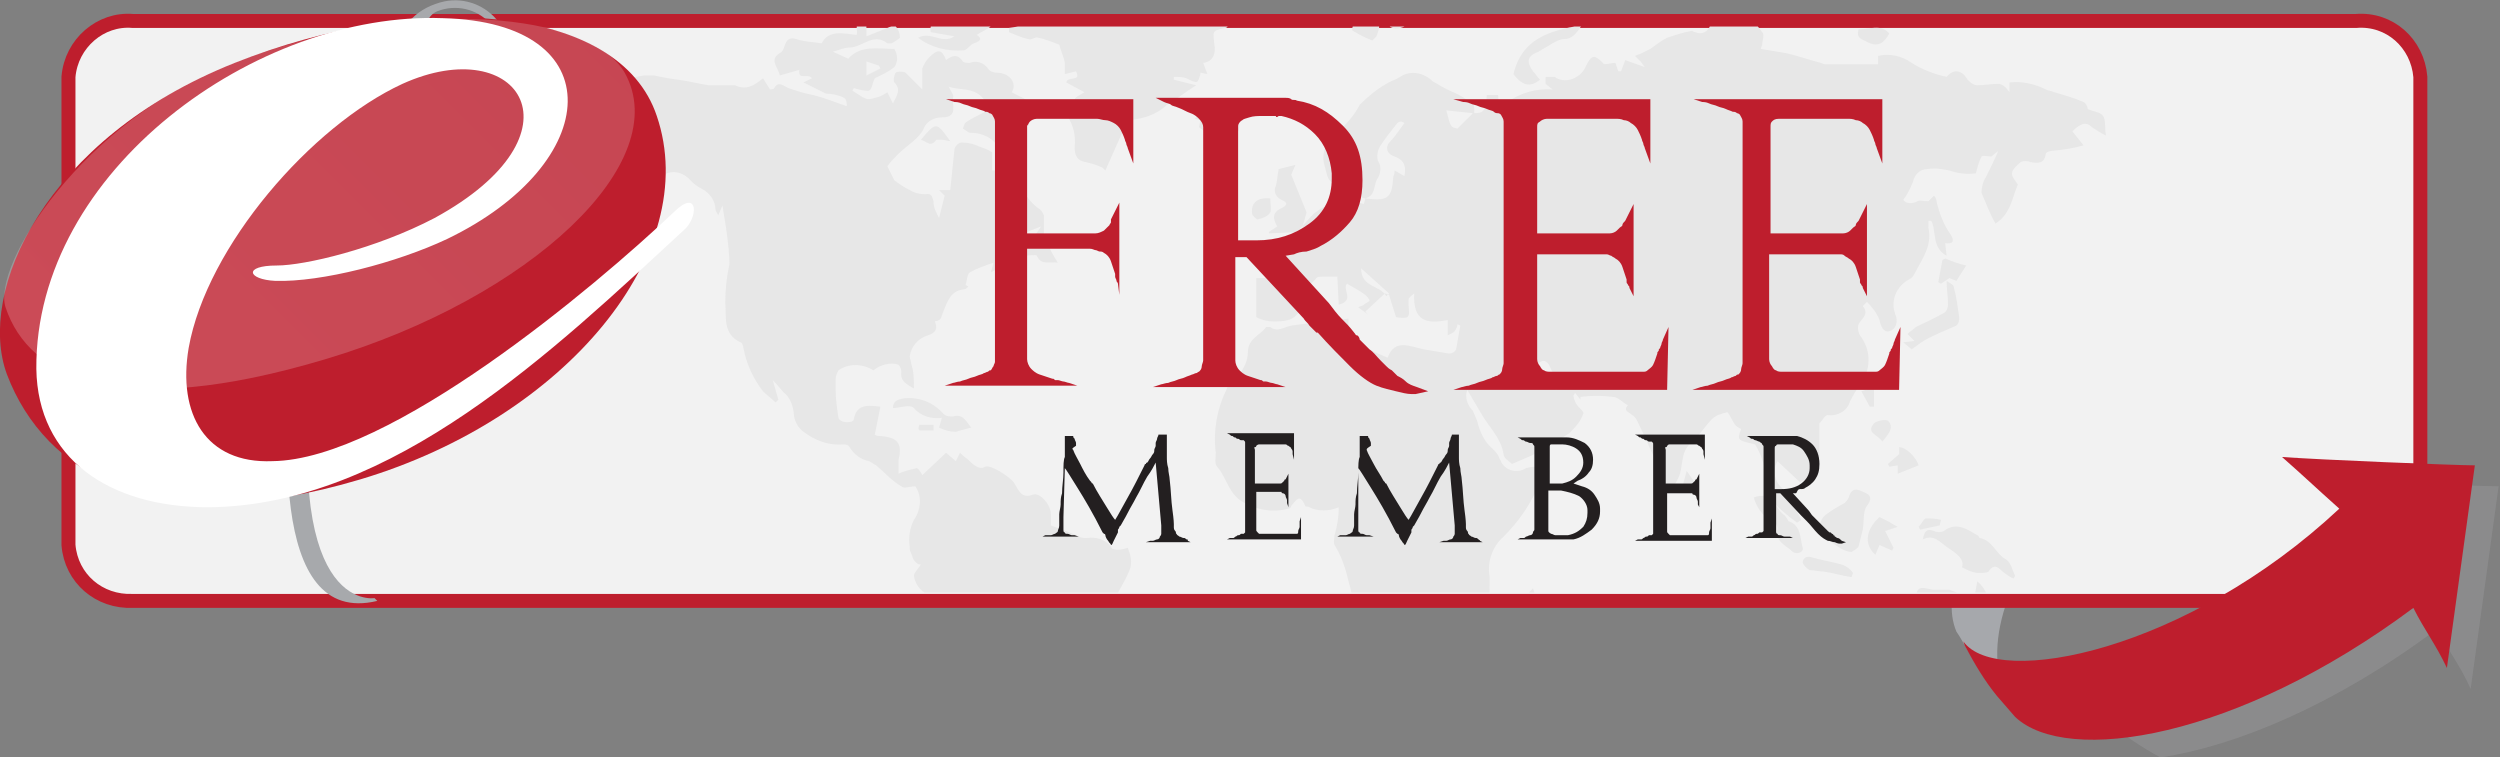 <?xml version="1.0" encoding="utf-8"?>
<!-- Generator: Adobe Illustrator 21.0.2, SVG Export Plug-In . SVG Version: 6.00 Build 0)  -->
<svg version="1.1" id="Layer_1" xmlns="http://www.w3.org/2000/svg" xmlns:xlink="http://www.w3.org/1999/xlink" x="0px" y="0px"
	 viewBox="0 0 178.9 54.2" style="enable-background:new 0 0 178.9 54.2;" xml:space="preserve">
<rect x="0" y="0" width="178.9" height="54.2" fill="#808080" stroke="none"/>
<style type="text/css">
	.st0{fill:#A6A8AC;}
	.st1{fill:#F2F2F2;stroke:#BE1E2D;stroke-miterlimit:10;}
	.st2{clip-path:url(#SVGID_2_);}
	.st3{fill:#E7E7E7;}
	.st4{fill:#A7A9AC;}
	.st5{fill:#BE1E2D;}
	.st6{opacity:0.2;fill:url(#SVGID_3_);enable-background:new    ;}
	.st7{fill:#FFFFFF;}
	.st8{opacity:0.2;fill:#BBBDBF;enable-background:new    ;}
	.st9{fill:#231F20;}
</style>
<title>Free-Member</title>
<g>
	<path class="st0" d="M167,22.1c-19.8,6.6-29.3,17.6-27,23.1l0.2,0.3c0.8,1.4,1.7,2.8,2.7,4.1l1.5,1.8
		C138.8,43.8,149.7,30.2,167,22.1"/>
</g>
<path class="st1" d="M173.2,39c-0.2,2.4-2.3,4.2-4.6,4H9.5c-2.4,0.1-4.4-1.6-4.6-4V5.5c0.2-2.4,2.3-4.2,4.6-4h159.1
	c2.4-0.2,4.4,1.6,4.6,4L173.2,39z"/>
<g>
	<defs>
		<path id="SVGID_1_" d="M79.7,39.3c-0.1,0-0.2-0.1-0.2-0.2c-0.4-0.5-1.1-0.7-1.7-0.6c-0.2,0-0.4,0-0.6-0.1c-0.6-0.3-1.2-0.5-2-0.8
			c0-0.2,0-0.5,0-0.8c0-0.7-0.8-1.6-1.3-1.4c-0.8,0.3-1-0.3-1.3-0.8s-1.8-1.4-2.1-1.2s-0.7,0-1-0.3s-0.5-0.4-0.8-0.7L68.4,33
			l-0.7-0.6L66,34c-0.1-0.2-0.3-0.5-0.4-0.5c-0.4,0.1-0.9,0.2-1.3,0.4c0-0.3,0-0.7,0-1c0.3-1.2-0.1-1.6-1.3-1.7
			c-0.1,0-0.3,0-0.4-0.1l0.4-2c-0.9-0.1-1.7-0.2-1.9,0.9c0,0.3-1,0.3-1.1-0.1c-0.1-0.7-0.2-1.3-0.2-2c0-0.3,0-0.5,0-0.8
			c0-0.2,0.1-0.4,0.2-0.6c0.7-0.5,1.7-0.5,2.5,0c0.5-0.4,1.2-0.6,1.8-0.4c0.1,0.1,0.2,0.3,0.2,0.5c-0.1,0.7,0.4,0.9,0.9,1.2
			c0-0.6,0-1.2-0.2-1.8c0-0.2-0.1-0.3-0.1-0.5c0.1-0.7,0.6-1.3,1.3-1.5c0.6-0.2,0.7-0.5,0.5-1c0.5-0.1,0.4-0.2,0.6-0.7
			c0.3-0.7,0.5-1.5,1.5-1.6c0.1,0,0.2-0.1,0.3-0.2l-0.2-0.1c0.1-0.3,0.1-0.8,0.3-0.9c0.5-0.3,1.1-0.5,1.7-0.7l-0.2,0.7l1.6-0.9
			c-1.1-0.4-1.7-0.8-0.2-1.3L72.5,17l2-0.8l-1.4,2.1c0.5,0,1.1-0.1,1.1,0c0.3,0.7,0.8,0.4,1.5,0.5c-0.4-0.6-0.6-1.1-0.9-1.6
			c-0.1-0.2-0.1-0.4-0.1-0.6c0-0.4,0-0.8,0-1.2c-0.1-0.2-0.2-0.4-0.4-0.5c-0.2-0.1-1.1-1-1-1.3c0.1-0.9-0.4-1.4-1-2l-0.1,0.6H71
			v-1.3c-0.3-0.2-0.6-0.3-0.9-0.4c-0.4-0.2-0.8-0.3-1.3-0.3c-0.2,0-0.5,0.3-0.5,0.5c-0.1,0.9-0.2,1.9-0.3,2.9h-0.8l0.4,0.4l-0.4,1.6
			c-0.2-0.4-0.4-0.7-0.4-1.2c-0.1-0.3-0.1-0.6-0.6-0.5c-0.4,0-0.8-0.1-1.1-0.3c-0.4-0.2-0.7-0.4-1.1-0.7l-0.5-1
			c0.2-0.3,0.5-0.6,0.8-0.9c0.6-0.6,1.5-1.1,1.8-1.8c0.2-0.5,0.7-0.8,1.3-0.8c1.2,0,0.7-0.9,0.8-1.4c0.1-0.2-0.2-0.5-0.3-0.8
			c0.8,0.3,1.8,0,2.5,0.9c0.3,0.4,0.3,0.8-0.1,1c-0.4,0.2-0.8,0.4-1.1,0.6c-0.2,0.1-0.2,0.3-0.3,0.5c0.2,0.1,0.4,0.3,0.5,0.3
			c0.7,0,1.3,0.2,1.8,0.7c0.4,0.4,0.9,0.6,1.5,1c-0.1-1,0.6-1.8-0.1-2.6L73.6,9c0.1-0.6,0.4-1.1,0.2-1.5s-0.9-0.6-1.4-0.9
			c0.4-0.6-0.1-1.4-1.1-1.4c-0.2,0-0.5-0.1-0.6-0.3c-0.3-0.4-0.8-0.6-1.3-0.4c-0.2,0-0.4,0-0.5-0.1c-0.4-0.6-0.8-0.4-1.2-0.1
			c-0.3-0.8-0.6-0.8-1.2-0.2c-0.2,0.2-0.4,0.5-0.5,0.8c0,0.5,0,1,0,1.5c-0.4-0.4-0.8-0.8-1.2-1.2c-0.2-0.1-0.6-0.1-0.7,0
			S63.9,5.8,64,5.9c0.5,0.5,0.2,0.9-0.1,1.5l-0.4-0.8c-0.4,0.3-0.8,0.4-1.3,0.5c-0.4,0-0.8-0.4-1.2-0.6l0.1-0.2
			c0.3,0.1,0.7,0.2,1,0.2s0.3-0.5,0.5-0.9C63,5.4,63.5,5.2,64,4.8c0.1-0.1,0.2-0.4,0.2-0.6c0-0.3-0.1-0.5-0.2-0.7
			c-1.2,0-2.4-0.3-3.3,0.7l-1.1-0.5c0.4-0.1,0.8-0.3,1.2-0.3c0.9,0,1.7-1.1,2.7-0.3c0.1,0,0.2,0,0.3,0C64,3,64.3,2.8,64.4,2.7
			c0-0.3-0.1-0.6-0.3-0.8c0-0.1-0.4,0-0.6,0.1c-0.5,0.2-1,0.4-1.5,0.6C62,2.3,62,2,62,1.8c-0.1-0.5-0.4-0.3-0.6-0.1s0,0.5-0.1,0.8
			c-0.9-0.1-2-0.4-2.5,0.6c-0.6-0.1-1.2-0.1-1.8-0.3c-1-0.3-0.7,0.8-1.2,1c-0.8,0.5-0.1,1,0,1.6L57.2,5c-0.1,0.8,0.6,0.2,0.9,0.6
			l-0.6,0.3l1.6,0.8c0.4,0,0.9,0.1,1.3,0.3c0.2,0.1,0.2,0.5,0.2,0.6c-0.9-0.3-1.6-0.6-2.4-0.8c-0.6-0.1-1.2-0.3-1.8-0.5
			c-0.4-0.2-0.7-0.5-1,0c0,0.1-0.3,0.1-0.3,0.1l-0.5-0.8c-0.6,0.5-1.2,0.9-2,0.5c-0.1,0-0.2,0-0.3,0c-0.5,0-1,0-1.6,0
			c-0.7-0.1-1.4-0.3-2.2-0.4s-1.2-0.2-1.7-0.3c-0.2,0-0.5,0-0.7,0c-0.6,0.1-1.2,0.2-1.7,0.4s-1,0.3-1.4,0.4v0.3l1.6,0.9
			c-0.3,0.1-0.6,0.4-0.8,0.3c-1.2-0.4-1.9,0.6-2.8,0.6l1.3,1.3h1.8c-0.2,0.2-0.4,0.4-0.7,0.5c-0.7,0.2-1.4,0.3-2.1,0.6
			c-0.5,0.3-0.8,0.9-0.6,1.4l0.6,1l0.9,0.8l1.3-0.3l0.2,0.4c-0.8,0.7-1.6,1.4-2.4,2.1c-0.4,0.3-0.9,0.6-1.3,1l0.1,0.2
			c0.4,0,0.9-0.1,1.3-0.2c0.6-0.2,1.1-0.5,1.6-0.9c0.9-0.8,1.7-1.6,2.6-2.5l0.2,0.2L45,14.8l0.1,0.2c0.8-0.2,1.5-0.6,2.2-1
			c0.3-0.2,0.1-0.9,0.1-1.4c0.6-0.5,1.5-0.3,2,0.3c0,0,0.1,0.1,0.1,0.1c0.2,0.2,0.5,0.4,0.7,0.5c0.6,0.3,1,0.9,1,1.5
			c0,0.1,0.1,0.2,0.2,0.4l0.3-0.7c0.1,0.6,0.2,1.3,0.3,1.9c0.1,0.8,0.2,1.6,0.2,2.3c-0.2,0.9-0.3,1.8-0.3,2.8c0.1,1-0.2,2.2,1.1,2.8
			c0.1,0,0.2,0.3,0.2,0.4c0.2,1.1,0.7,2.2,1.4,3.1c0.3,0.3,0.6,0.5,0.9,0.8l0.2-0.2l-0.4-1.4c0.4,0.4,0.6,0.7,0.8,0.9
			c0.4,0.3,0.6,0.8,0.7,1.4c0,0.6,0.3,1.1,0.7,1.4c0.8,0.6,1.8,1,2.8,0.9c0.2,0,0.4,0,0.5,0.2c0.3,0.5,0.8,0.9,1.4,1
			c0.2,0.1,0.3,0.2,0.5,0.3c0.6,0.5,1.1,1.1,1.8,1.5c0.2,0.2,0.6,0,1,0c0.5,0.7,0.4,1.7-0.1,2.4c-0.3,0.6-0.4,1.3-0.3,1.9
			c0,0.2,0,0.3,0.1,0.5c0.1,0.2,0.1,0.4,0.3,0.6c0.1,0.1,0.2,0.2,0.4,0.2c-0.2,0.3-0.5,0.6-0.5,0.8c0.1,0.7,0.6,1.3,1.3,1.4
			c0,0.3-0.2,0.5-0.1,0.7c0.3,0.5,0.7,0.9,1.1,1.2c0.5,0.3,0.9,0.8,1,1.4c0,0.5,0,1,0,1.4c0,0.7,0.1,1.5,0.2,2.2
			c0.1,0.2,0.1,0.5,0,0.7c-0.4,0.8-0.6,1.7-0.6,2.6c-0.1,0.6,0.1,0.7,0.8,0.5l-0.6,0.9c-0.1,0.2-0.3,0.3-0.3,0.5
			c0.1,0.8,0.1,1.5,0.3,2.3c0.1,1.2,0.5,2.4,1.1,3.4c0.6,0.7,1.7,0.9,2.5,0.4l-0.5-0.3c-0.7-0.3-1-1.1-0.6-1.8
			c0.1-0.2,0.2-0.3,0.3-0.4c0.7-0.5,0.6-1,0.1-1.5c0.6-1.3,0.7-1.6,0.1-2.2c0.8,0.1,0.9-0.4,0.9-0.8c0.6-0.2,1.2-0.3,1.5-0.7
			s0.1-0.9,0.1-1.4c0.7,0.1,1.4-0.2,1.6-0.9c0.4-0.6,0.7-1.2,1-1.9c0.2-0.9,0.6-1.5,1.5-1.8c0.2-0.1,0.6-0.2,0.7-0.4
			c0.2-0.7,0.3-1.4,0.4-2.1c0.1-0.5,0.2-0.9,0.4-1.4c0.4-0.9,1-1.7,1.3-2.6c0.1-0.5,0-0.9-0.2-1.4C80.4,39.3,80,39.4,79.7,39.3z
			 M62,4.4l0.9,0.3L63,4.9l-1,0.5L62,4.4z M84,5.7V5.5c0.3,0,0.6,0,0.9,0.1c0.8,0.4,0.8,0.4,1-0.3V5.2l0.5,0.1l-0.3-0.8
			c0.8-0.1,0.9-0.8,0.8-1.3c-0.1-1-0.2-1,0.8-1.2c0.1,0,0.1-0.1,0.3-0.2L87,1.2c0.2-0.2,0.6-0.5,0.6-0.7c-0.1-0.7,0.5-0.8,0.9-0.9
			c0.2-0.1,0.4,0,0.7,0s0.2-0.2,0.4-0.3c-0.1-0.1-0.1-0.2-0.2-0.3c-0.3-0.2-0.5-0.3-0.8-0.4c-0.2-0.1-0.5-0.1-0.7-0.1
			c-0.4,0.1-0.8,0.2-1.1,0.3l-0.1-0.2l1.6-0.8c-0.3-0.2-0.5-0.5-0.7-0.5C86.8-2.9,86.2-3,85.5-3c-1.7,0-3.3,0.1-4.9,0.2
			c-0.4,0-0.8,0.2-0.6,0.8C80-1.8,80-1.6,80.1-1.4c-2.3-0.6-4.3,0.1-6.2,1.2l0.5,0.3l-0.1,0.2l-2.5,0.8v0.3l2.3,0.1v0.2L72.2,2v0.3
			c0.5,0.2,0.9,0.4,1.4,0.5c0.2,0.1,0.5-0.2,0.7-0.1c0.5,0.1,1,0.3,1.5,0.5c0.1,0.4,0.3,0.8,0.4,1.3c0,0.3,0,0.5,0,0.8L77,5.1
			c0.4,0.8-0.6,0.3-0.7,0.8l1.3,0.7c-0.3,0.2-0.6,0.3-0.7,0.5c-0.2,0.4-0.7,1-0.5,1.2c0.4,0.7,0.6,1.4,0.5,2.2c0,0.5,0.1,1,0.8,1.1
			c0.4,0.1,0.8,0.2,1.2,0.4l0.2,0.2c0.4-0.9,0.8-1.8,1.2-2.7c0.1-0.3,0.4-0.9,0.5-0.9c1-0.1,2-0.4,2.7-1.1c0.7-0.4,1.3-0.9,2.1-1.4
			L84,5.7z M86.3-1.9c-0.6,1.1-1.5,0.1-2.2,0.5v-0.3L86.3-1.9z M144.5,48c0.3,0.9,0.2,1.8-0.2,2.6c-0.7,1.1-1.2,2.3-2.4,3
			c-0.1,0-0.1,0.1-0.2,0.1c-1,0.1-1.9-0.1-2.8-0.6l0.1-0.9c-0.7,0.1-1.3-0.3-1.6-1c-0.2-0.2-0.4-0.4-0.7-0.4
			c-0.8-0.1-1.5,0.1-2.1,0.6c-0.1,0.1-0.4,0.1-0.6,0.2c-0.4,0.2-0.9,0.3-1.3,0.4c-0.3,0.1-0.7,0-1-0.1c-0.2-0.1-0.2-0.5-0.2-0.8
			c-0.1-0.5-0.1-1-0.1-1.5c-0.1-0.7-0.2-1.5-0.3-2.2c0-0.1,0.3-0.4,0.4-0.4c0.7,0,1-0.4,1.1-1.1c0.1-0.4,0.3-0.9,0.9-0.4
			c0.2-0.9,0.4-1,1.3-1c0.2,0,0.4-0.2,0.5-0.4c0-0.6,0.5-1.1,1.1-1.1c0,0,0.1,0,0.1,0c0.2,0,0.5-0.2,0.6-0.3
			c0.1-0.9,0.6-0.6,1.2-0.5c0.4,0,0.8,0,1.2,0c0.3,0.1,0.5,0.2,0.8,0.3c-0.9,0.7-0.9,0.7-0.1,1.2c0.3,0.2,0.6,0.3,0.8,0.4
			c0.1-0.4,0.2-0.7,0.3-1.1c0-0.5,0.1-0.9,0.2-1.4c0.8,0.7,0.9,1.6,1.3,2.4c0.4,0.9,0.7,1.8,1,2.7h0.5
			C144.3,47.2,144.4,47.6,144.5,48z M65.6,0c-0.3-0.6,0.3-0.8,0.5-1.1c0-0.1,0.5-0.1,0.7,0c0.3,0.2,0.6,0.5,0.9,0.8l0.2-0.1
			c-0.2-0.2-0.4-0.4-0.5-0.6c-0.3-0.4-0.2-0.8,0.3-0.8c1.5-0.3,3-0.4,4.6-0.3c0.9,0,1.8,0,2.7-0.1c0.3,0,0.7,0.1,1,0.2
			c-0.3,0.6-0.3,0.6-1.9,0.8c0.2,1-0.7,1-1.2,1.3c-0.7,0.3-1.5,0.5-1.8,1.5c-0.1,0.4-0.8,0.6-1.2,0.9c0.3,0.2,0.4,0.4-0.2,0.6
			c-0.3,0.1-0.4,0.4-0.7,0.5c-1.2,0.1-2.4-0.2-3.3-0.9c0.9-0.5,1.7,0.5,2.6-0.1l-1.7-0.3c-0.1-0.6,0.2-0.8,1.1-0.8L67.1,1l1.1-0.8
			c-0.8-0.1-1.2,0.3-1.5,1L66.1,1C65.9,0.7,65.7,0.3,65.6,0z M140.4,40.6c0.2-0.6-0.4-1-1-1.4s-1-1-1.8-0.6c0.1-0.6,0.3-0.8,0.8-0.6
			c0.2,0.1,0.5,0.1,0.7,0c0.9-0.7,1.7-0.1,2.4,0.3c0.1,0,0.1,0.2,0.2,0.2c0.9,0.2,1.1,1.1,1.8,1.5c0.4,0.2,0.5,0.8,0.7,1.2l-0.1,0.2
			c-0.3-0.1-0.5-0.3-0.8-0.5c-0.3-0.3-0.6-0.6-1,0c-0.1,0.1-0.5,0.1-0.7,0.1C141.2,41,140.8,40.8,140.4,40.6L140.4,40.6z M95.3-0.3
			c0-0.1,0.4-0.5,0.5-0.5c0.4,0.2,0.9,0.4,1.3,0.6v-0.6C97.6-0.8,98-1,98-0.3c0,0.1,0.3,0.3,0.5,0.4c0.6,0.1,1.2,0.5,1.6,1
			c0.2,0.3,0.3,0.5,0.4,0.8c-0.9,0.4-1.3-0.1-1.7-0.8c-0.1,0.3-0.1,0.5-0.1,0.7c0,0.3-0.1,0.5-0.2,0.8c-0.1,0.1-0.3,0.3-0.3,0.3
			c-0.5-0.2-0.9-0.4-1.4-0.7c-0.1,0,0-0.4,0.1-0.5c0.2-0.2,0.3-0.4,0.5-0.6l-0.1-0.2L96,1.4V0.8C95.8,0.5,95.5,0.1,95.3-0.3z
			 M133.1,35.1c0.4,0.2,1.1,0.3,0.5,1.1c-0.3,0.4-0.2,1.1-0.3,1.7c-0.1,0.4-0.2,0.8-0.3,1.2c-0.1,0.2-0.4,0.3-0.5,0.4
			c-0.8,0-2.3-1.3-2.3-1.9c0.1-0.3,0.2-0.6,0.5-0.8c0.4-0.3,0.9-0.6,1.3-0.8c0.1-0.1,0.2-0.2,0.3-0.4
			C132.4,35.2,132.6,34.9,133.1,35.1L133.1,35.1z M109.7,42.1c0.8,2.1-0.1,3.8-0.5,5.6c-0.1,0.6-0.7,0.6-1.2,0.5
			c-0.2,0-0.4-0.5-0.6-0.7s0-0.3,0-0.5c0-0.8,0.5-1.5,0.3-2.3c-0.1-0.2,0.3-0.6,0.5-0.7c0.5-0.2,0.9-0.8,1-1.3
			C109.3,42.5,109.5,42.3,109.7,42.1L109.7,42.1z M93.5,15.2l-0.4,1.4l-2.3,0.1v-0.1l0.6-0.4c-0.3-0.5-0.4-1,0.3-1.3
			c0.4-0.2,0.5-0.4,0-0.6c-0.4-0.2-0.6-0.6-0.4-1c0,0,0,0,0,0c0.1-0.3,0.1-0.7,0.2-1.2l1.2-0.3l-0.3,0.7L93.5,15.2z M136.2,24.5
			l0.8-0.1l-0.5-0.5c0.2-0.2,0.4-0.3,0.6-0.5c0.6-0.3,1.3-0.6,2-1c0.2-0.1,0.3-0.4,0.3-0.6c0-0.6-0.1-1.1-0.1-1.7
			c0.3,0.2,0.5,0.3,0.5,0.4c0.2,0.7,0.3,1.5,0.4,2.2c0,0.2,0,0.4-0.2,0.6c-0.7,0.3-1.4,0.6-2,0.9c-0.4,0.2-0.8,0.5-1.2,0.8
			L136.2,24.5z M129,39.2c0.1,0.3-0.4,0.5-0.7,0.3c-0.5-0.5-1.3-0.7-1.1-1.7c0-0.2-0.2-0.5-0.4-0.5c-0.7-0.4-1.1-1-1.3-1.7
			c1.3-0.5,1.5,0.7,2.1,1.2c0.2,0.1,0.3,0.4,0.4,0.5C128.9,37.6,128.8,38.5,129,39.2L129,39.2z M108.3,5.3c0.6-2.5,2.5-3.1,4.9-3.5
			c-0.4,0.6-0.7,1-1.3,1c-0.3,0-0.6,0.2-0.8,0.3c-0.3,0.2-0.7,0.4-1,0.6c-0.8,0.3-0.9,0.7-0.4,1.4c0.2,0.2,0.3,0.4,0.5,0.6
			C109.5,6.3,108.9,6.1,108.3,5.3z M87.2,9.7c-0.2,0-0.3,0-0.5,0.1l-0.9-0.7l0.1-0.5l-0.4-0.1l0.6-0.7l2.3,0.4l0.2,0.4
			c0.2,0.4,0.1,0.9-0.3,1.1c-0.2,0.1-0.3,0.1-0.5,0.1C87.6,9.8,87.4,9.7,87.2,9.7z M67.2,30.6l0.2-0.7c-0.7,0.1-1.5-0.1-2-0.7
			c-0.3-0.3-1,0-1.5,0c0-0.5,0.3-0.6,0.8-0.7c1.1-0.1,2.1,0.3,2.8,1.1c0.2,0.2,0.4,0.2,0.7,0.2c0.7-0.2,0.9,0.3,1.3,0.8
			c-0.4,0.1-0.8,0.2-1.1,0.3C68,30.9,67.6,30.8,67.2,30.6L67.2,30.6z M150,53.7c0.2,0.4,0.5,0.7,0.5,1s-0.4,0.5-0.6,0.7
			c-0.4,0.4-0.8,0.8-1.2,1.2c-0.2,0.3-0.4,0.6-0.9,0.4c-0.2-0.1-0.5,0-0.8,0c0.2-0.6,0.6-1.2,1.2-1.6C148.9,55,149.5,54.4,150,53.7
			L150,53.7z M98.5-1.1c0.6-0.1,1.3-0.1,1.9-0.1c0.6,0.1,1.2,0.3,1.8,0.5c-0.2,0.6-1,0.9-2,0.8S98.5-0.7,98.5-1.1z M152.7,52.2
			c-0.9,0.5-0.9,1.8-1.9,2.2c0.2-0.5,0.3-1-0.3-1l0.6-2.1c0.2,0.3,0.4,0.7,0.7,0.8S152.4,52.1,152.7,52.2z M135.8,37.7l-0.9,0.3
			l0.6,1.2l-0.1,0.2l-0.9-0.4l-0.3,0.7c-0.9-0.8-0.6-1.9,0.3-2.7c0.2,0.1,0.4,0.2,0.6,0.3S135.4,37.5,135.8,37.7z M132.5,41.3
			c-0.7-0.1-1.3-0.3-2-0.4c-0.3,0-0.7-0.1-1-0.1c-0.2-0.1-0.5-0.4-0.5-0.6c0.1-0.4,0.4-0.4,0.7-0.3c0.7,0.2,1.4,0.3,2.1,0.5
			c0.3,0.1,0.6,0.3,0.8,0.6L132.5,41.3z M119,0.5l-0.2-0.1c0.1-0.2,0.2-0.6,0.3-0.7c0.9-0.4,1.9-0.1,2.4,0.6
			C120.7,0.9,119.8,0.3,119,0.5z M139.5,19.9l-0.6,0.4l-0.2-0.1c0.1-0.5,0.2-1.1,0.3-1.6c0,0,0.2-0.1,0.2-0.1c0.5,0.2,1,0.4,1.5,0.5
			l-0.7,1.1L139.5,19.9z M135.9,32c0.5,0,1.2,0.7,1.4,1.3l-1.5,0.6v-0.6l-0.6,0.1l-0.1-0.2l0.8-0.7L135.9,32z M133,2.1
			c0.8,0,1.6-0.4,2.2,0.3c-0.4,0.7-0.8,1-1.6,0.6C133.3,2.8,132.8,2.8,133,2.1L133,2.1z M89.6,15.3c-0.1-0.8,0.4-1.2,1.3-1.1
			c0,0.4,0.1,0.8,0,1c-0.2,0.3-0.5,0.4-0.9,0.5C89.9,15.7,89.6,15.4,89.6,15.3z M141.5,55c-0.2,0.2-0.4,0.4-0.7,0.5
			c-0.1,0-0.4-0.3-0.5-0.4c-0.2-0.3-0.3-0.5-0.5-0.8h1.7C141.5,54.5,141.6,54.8,141.5,55z M68,10.1c-0.2,0-0.4-0.1-0.6-0.1
			S67,10,67,10c-0.4,0.6-0.7,0.1-1.1,0C67,8.7,67,8.7,68,10.1z M135.1,30.1c0.5,0.5,0,1-0.4,1.5c-0.3-0.5-1.2-0.6-0.6-1.3
			C134.3,30.1,134.9,30,135.1,30.1L135.1,30.1z M138.8,37.6l-1.4,0.3l-0.1-0.2c0.2-0.2,0.3-0.5,0.5-0.6c0.4,0,0.7,0,1.1,0.1
			L138.8,37.6z M133.2,28l0.9-0.3v1.4h-0.3L133.2,28z M149.1,10.4l-0.8-1c0.6-0.6,1-0.7,1.4-0.3c0.3,0.2,0.6,0.4,1,0.6
			c-0.1-0.6,0-1.1-0.2-1.4s-0.7-0.3-1.1-0.5c0-0.1-0.1-0.4-0.3-0.5c-0.7-0.3-1.4-0.5-2.1-0.7c-0.2-0.1-0.4-0.1-0.6-0.2
			c-0.8-0.4-1.7-0.6-2.6-0.5v0.7C143.6,6.3,143.3,6,143,6c-0.5,0-1,0.1-1.5,0.1c-0.3,0-0.5-0.2-0.7-0.4c-0.4-0.7-1-0.8-1.5-0.2
			c-0.9-0.2-1.7-0.5-2.5-1c-0.7-0.5-1.6-0.7-2.4-0.5v0.6h-3.7c-0.1,0-0.2,0-0.4-0.1c-0.8-0.2-1.6-0.5-2.5-0.7
			c-0.6-0.1-1.2-0.2-1.8-0.3c0-0.1,0.1-0.2,0.1-0.3c0-0.3,0.2-0.7,0-0.9c-0.3-0.4-0.5-0.8-1.2-0.6c-0.5,0.1-1,0-1.4-0.2
			c-0.8-0.5-0.8-0.5-1.1,0.3c-0.2,0.5-0.6,0.7-1.1,0.5c-0.1,0-0.2-0.1-0.2-0.1c-0.6,0.1-1.2,0.3-1.8,0.5c-0.4,0.2-0.8,0.5-1.2,0.8
			c-0.2,0.1-0.4,0.2-0.6,0.3l-0.5,0.2l0.4,0.4l0.3,0.4l-1.4-0.5l-0.3,0.8h-0.2l-0.2-0.6c-0.4,0-0.8,0.2-0.9,0
			c-0.6-0.6-0.8-0.6-1.2,0.2c-0.3,0.8-1.3,1.3-2.1,0.9c0,0-0.1,0-0.1-0.1c-0.2,0-0.5,0-0.7,0V6l0.5,0.4c-1.4-0.1-2.8,0.4-3.8,1.4
			l-0.1-1h-0.8c-0.1,1.1-0.2,1.3-0.9,1.3c0-0.3,0-0.6-0.1-0.7c-0.5-0.3-0.9-0.6-1.4-0.8c-0.5-0.2-1-0.5-1.5-0.8
			c-0.6-0.6-1.6-0.8-2.3-0.3c-0.3,0.2-0.7,0.3-1,0.5c-0.7,0.4-1.3,0.9-1.9,1.5c-0.4,0.8-1,1.4-1.6,2c-0.8,0.5-1.2,1.5-0.9,2.4
			c0.2,0.7,0.2,1.3,1,1.2l-0.4,1.5c-0.2,0-0.4,0.1-0.6,0.2c-0.3,0.1-0.5,0.3-0.8,0.5c-0.4,0.4-0.7,0.8-1.1,1.2l0,0l-2.2,1.4
			c0.2,0.1,0.4,0.2,0.7,0.2c0.6,0,0.8,0.5,1,0.9c0.2,0.3,0,0.6-0.2,0.8c-0.1,0-0.1,0.1-0.2,0.1h-2.1v2.8c0.4,0.2,0.8,0.3,1.2,0.3
			c0.5,0,1.1,0,1.5-0.3c0.4-0.3,0.6-0.7,0.6-1.2c0-0.8,0.6-1.1,1-1.6c0.1-0.1,0.2-0.1,0.4-0.1c0.4,0,0.8,0,1.1,0l0.1,2
			c1.2-0.3,0.2-1.1,0.6-1.5c0.5,0.3,0.9,0.5,1.3,0.8c0.1,0.1,0.3,0.3,0.3,0.4s-0.3,0.2-0.4,0.3c-0.1,0.1-0.3,0.1-0.4,0.2l0.7,0.5
			l-0.2-0.2l1.4-1.3l0.3,0.1l0.5,1.6c0.9,0.1,1,0.1,0.9-0.8c0-0.2,0-0.3,0-0.5c0.1-0.2,0.3-0.3,0.4-0.4c-0.1,2,0.9,2.2,2.4,1.9V24
			c0.2-0.1,0.4-0.2,0.5-0.3c0.1-0.2,0.2-0.3,0.2-0.5l0.2,0.1c-0.1,0.6-0.2,1.1-0.3,1.7c-0.1,0.2-0.3,0.3-0.5,0.3
			c-0.6-0.1-1.2-0.2-1.8-0.3c-1-0.2-2.1-0.8-2.6,0.6c-0.7-0.3-1.4-0.6-2-0.9c-0.6-0.2-0.9-0.8-0.8-1.4c0-0.2,0-0.3,0-0.5
			c-1.4,0.2-2.8,0.3-4.1,0.5c-0.5,0.1-1,0.5-1.5,0.1c-0.1,0-0.2,0-0.3,0c-0.4,0.6-1.3,0.8-1.3,1.8c0,0.7-0.4,1.4-0.9,1.9
			c-0.3,0.2-0.5,0.4-0.6,0.7c-0.7,1.4-1,3-0.8,4.6c0,0.3-0.1,0.8,0.1,1c0.7,0.8,0.8,1.9,1.8,2.5c1,0.6,2.2,0.8,3.3,0.5
			c0.1,0,0.2-0.1,0.2-0.2c0.3-0.3,0.6-1,1,0c0,0.1,0.2,0,0.3,0.1c0.6,0.3,1.4,0.3,2.1,0c0,0.7-0.1,1.3-0.3,2c0,0.2-0.1,0.5,0,0.7
			c0.5,0.8,0.8,1.7,1,2.6c0.4,1.2,0.4,2.5,0,3.7c-0.2,0.4-0.1,0.9,0.3,1.2c0.3,0.3,0.5,0.7,0.6,1.1c0.2,1.5,0.6,2.9,1.2,4.3
			c0.2,0.5,0.4,0.9,1.1,0.5c0.4-0.3,0.9-0.5,1.4-0.6c1.6-0.3,1.9-1.7,2.7-2.7c0.2-0.3,0.2-0.9,0.5-1c0.6-0.2,0.6-0.7,0.6-1.1
			c0-0.8,0.4-1.6,1.1-2c0.2-0.1,0.4-0.3,0.4-0.5c0.2-1,0.2-2.1,0.2-3.2c-0.2-1.1,0.2-2.2,1-2.9c1.1-1.1,2-2.4,2.6-3.9
			c0.1-0.4,0.1-0.7,0-1.1c-0.3,0-0.7,0-1,0.1c-0.6,0.4-1.5,0.2-1.8-0.5c0-0.1-0.1-0.1-0.1-0.2c-0.1-0.3-0.3-0.5-0.5-0.7
			c-0.6-0.5-0.9-1.2-1.1-2c-0.1-0.2-0.2-0.5-0.3-0.7c-0.4-0.4-0.6-1-0.4-1.5l1,1.7c0.5,0.9,1.4,1.7,1.6,2.9c0,0.3,0.4,0.5,0.6,0.7
			c0.5-0.2,0.9-0.4,1.4-0.6c0.9-0.5,1.8-1,2.7-1.6c0.4-0.4,0.8-0.8,1-1.4c0.1-0.1-0.3-0.4-0.5-0.7c-0.1-0.2-0.2-0.4-0.2-0.6
			c0,0,0.1-0.1,0.1-0.2l0.4,0.5v-0.2c0.8-0.1,1.6-0.1,2.3,0c0.4,0,0.7,0.4,1.1,0.6c-0.4,0.4,0.1,0.5,0.3,0.7
			c0.2,0.1,0.3,0.3,0.4,0.5c0.5,1,0.9,2,1.4,3c0.1,0.3,0.2,0.6,0.3,0.9s0.3,0.6,0.5,0.7c0.4,0.1,0.5-0.2,0.7-0.6
			c0.4-0.8,0.1-1.8,0.9-2.5c0.6-0.5,1-1.2,1.5-1.7c0.3-0.3,0.7-0.4,1.1-0.5c0.1,0,0.3,0.5,0.5,0.8c0.1,0.2,0.3,0.3,0.5,0.4
			c-0.3,0.8-0.3,0.8,1,1.1c0.3,0.5,0.5,1,0.6,1.4c0.1,0.2,0.1,0.4,0.1,0.7c0.1,0.6,0,1.3,0.3,1.7c0.6,0.7,1.3,1.3,2,1.8l0.3-0.2
			c-0.4-0.8-0.8-1.5-1.3-2.2c-0.6-0.5-0.8-1.3-0.4-2l1.6,1.5c0.9-0.3,1.4-1.1,1.4-2c0-0.4,0-0.8,0-1.2l0,0v-1
			c0.2-0.2,0.4-0.6,0.6-0.6c0.7,0.1,1.4-0.3,1.6-1c0.2-0.4,0.5-0.9,0.8-1.3c0.7-1,0.7-2.4-0.1-3.4c-0.1-0.2-0.2-0.5-0.1-0.8
			c0.2-0.4,0.8-0.7,0.3-1.3c0.1-0.1,0.2-0.2,0.3-0.3c0.4,0.4,0.7,0.8,0.9,1.3c0.1,0.5,0.3,0.9,0.7,0.8s0.6-0.5,0.5-1
			c0-0.1-0.1-0.2-0.1-0.3c-0.3-0.9,0.1-1.9,1-2.4c0.2-0.1,0.3-0.2,0.4-0.4c0.5-1,1.3-2,1-3.3c0-0.2,0-0.3,0-0.5l0.2,0
			c0.4,0.7,0,1.9,1.1,2.5l-0.1-0.9c0.7,0.1,0.6-0.3,0.4-0.6c-0.5-0.7-0.8-1.5-1-2.3c0-0.2-0.1-0.4-0.2-0.5l-0.4,0.4
			c-0.4,0-0.6-0.1-0.8,0c-0.3,0.2-0.8,0.2-1-0.1c0,0,0,0,0,0c0.3-0.4,0.5-0.8,0.7-1.3c0.1-0.5,0.5-0.9,1-0.9c0.6-0.1,1.1,0,1.6,0.1
			c0.6,0.2,1.2,0.3,1.9,0.2c0.1-0.4,0.2-0.8,0.4-1.2c0.1-0.1,0.5,0,0.7,0l0.5-0.4c-0.3,0.7-0.6,1.3-0.9,1.9
			c-0.2,0.3-0.3,0.7-0.3,1.1c0.3,0.7,0.6,1.5,1,2.2c1.1-0.7,1.2-1.9,1.6-2.8c-0.2-0.3-0.5-0.6-0.4-0.9s0.4-0.5,0.6-0.7
			c0.2-0.1,0.5-0.1,0.7,0c0.6,0.1,1,0.1,1.1-0.6c0-0.1,0.3-0.2,0.4-0.2C147.8,10.7,148.4,10.6,149.1,10.4L149.1,10.4z M96.9,14.4
			c-0.2-0.5-0.4-1.1-0.5-1.7c0.6,0.4,0.4,1.4,1.3,1.5c0,0.1-0.1,0.3-0.1,0.4C97.3,14.5,96.9,14.5,96.9,14.4L96.9,14.4z M99.2,21.2
			c-0.4-0.8-1.8-0.6-1.8-2l2,1.8L99.2,21.2z M99.8,11.2c0.8,0.3,0.8,0.8,0.7,1.4l-0.7-0.4c0,0.3-0.1,0.4-0.1,0.5
			c-0.1,1.5-0.4,1.7-2,1.5c0.7-0.2,0.6-0.8,0.8-1.3c0.3-0.4,0.4-1,0.1-1.4c-0.1-0.4,0-0.8,0.2-1.1c0.4-0.6,0.8-1.1,1.2-1.6
			c0.1-0.1,0.2-0.1,0.3-0.1l0.2,0.1c-0.3,0.4-0.6,0.9-1,1.3S99.2,11,99.8,11.2L99.8,11.2z M104.9,8.6l-0.6,0.6
			c-0.5-0.1-0.5-0.1-0.8-1.3l1.9,0.2L104.9,8.6z M111.3,27.9l-1.2-1.9c0.3-0.3,0.6-0.2,0.8,0.2c0.1,0.3,0.3,0.6,0.4,0.8
			c0.3,0.3,0.6,0.5,0.9,0.7L111.3,27.9z M109.5-0.2c0,0,0-0.3,0.1-0.4c0.4-0.5,0.9-0.5,1.2,0.1c-0.3,0.1-0.6,0.3-0.8,0.4
			C109.7,0,109.6-0.1,109.5-0.2z M120.7,33.7l0.7,1c-0.1,0.2-0.3,0.3-0.4,0.4c-0.1,0.1-0.3,0.1-0.4,0c-0.1-0.1-0.2-0.2-0.2-0.3
			C120.5,34.4,120.6,34.1,120.7,33.7z M65.8,30.4h1v0.4c-0.3,0-0.7,0-1,0C65.7,30.7,65.7,30.6,65.8,30.4z"/>
	</defs>
	<clipPath id="SVGID_2_">
		<use xlink:href="#SVGID_1_"  style="overflow:visible;"/>
	</clipPath>
	<g class="st2">
		<path class="st3" d="M168.2,38.5c-0.2,2.3-2.2,4.1-4.5,3.9H9.3C7,42.6,5,40.9,4.9,38.5V5.9C5,3.5,7,1.8,9.3,1.9h154.3
			c2.3-0.1,4.3,1.6,4.5,3.9L168.2,38.5z"/>
	</g>
</g>
<path id="_Path_" class="st4" d="M31.3,2.9L31.3,2.9c-0.4-0.1-0.7-0.5-0.8-0.9c0-0.5,0.3-1,0.8-1.2c1.3-0.5,2.8-0.2,3.8,0.9l0.6-0.1
	c-0.9-1.2-2.4-1.8-3.9-1.5c-0.9,0.2-1.7,0.6-2.3,1.2C29,1.7,28.3,2,27.6,1.9h-0.5c-5.5,0-10,4.5-9.9,10.1c0,2.6,1,5.1,2.8,7l0,0
	c0.9,0.8,1.4,2,1.3,3.2l0,0C20.2,30.5,19.2,44.9,27,43l-0.2-0.2c0,0-7,1.2-4.1-19c0.1-1.2,1.1-2,2.3-1.9c0.1,0,0.2,0,0.2,0h0.1h0.1
	c0.1,0,0.3,0.1,0.4,0.1c0.4,0.1,0.8,0.1,1.2,0.1c5.6-0.2,10-4.8,9.8-10.4C36.8,7.9,34.6,4.5,31.3,2.9z"/>
<path class="st5" d="M47,8.3c3.3,9.7-6.5,21.6-21.2,26S3.2,33.9,0.5,26.8C-1.7,20.9,3.2,9.9,16.8,4.5C29.9-0.7,44.3,0.2,47,8.3z"/>
<linearGradient id="SVGID_3_" gradientUnits="userSpaceOnUse" x1="7.422" y1="23.968" x2="38.619" y2="55.166" gradientTransform="matrix(1 0 0 -1 -0.14 54)">
	<stop  offset="0" style="stop-color:#FFFFFF"/>
	<stop  offset="1" style="stop-color:#E9E8EA"/>
</linearGradient>
<path class="st6" d="M44.7,5.2c3.6,6.4-6.7,16.1-21.4,20.5S2.1,27.1,0.4,22c-1-3,5.5-13.4,16.3-17.5C29.9-0.5,42.3,1,44.7,5.2z"/>
<path class="st7" d="M14.9,36.3c-7.1,0-12.2-3.5-12.3-9.9C2.5,12.2,18.4,0.8,31.7,1.3C43.9,1.6,43.2,11.7,32,17.1
	c-3.6,1.7-9,3.1-12.3,3c-2-0.1-2.3-1.1,0.1-1.1c2,0,7.1-1.2,11.3-3.4c11-6,6.1-13.4-2.3-9.6c-6.5,3-14,11.6-15.3,18.9
	c-0.8,4.7,1.2,8.3,6,8.1c8.4-0.1,23.1-12.5,28.7-17.8c1.8-1.8,1.8,0.4,0.7,1.3C39.7,25,28.1,36.2,14.9,36.3z"/>
<path class="st8" d="M169.1,38c-7.3,6.7-15.7,10.2-21.3,10.7c1.9,2.2,4.2,4.1,6.8,5.5c5.4-0.8,12.6-3.8,19.8-9.2
	c0.8,1.6,1.6,2.5,2.4,4.3l2-14.5c-1.3,0-11.2-0.4-13.8-0.6C166.7,35.7,167.3,36.3,169.1,38z"/>
<path class="st5" d="M175.1,47.8c-0.8-1.7-1.6-2.7-2.4-4.3c-12.6,9.4-24.8,11.3-28.5,7.8l-1.3-1.5c-0.9-1.1-1.6-2.3-2.3-3.6
	l-0.1-0.3c2.4,3.4,16,0.7,26.9-9.5c-1.9-1.7-2.4-2.2-4.1-3.7c2.6,0.2,12.5,0.6,13.8,0.6L175.1,47.8z"/>
<path class="st5" d="M81.1,7.1v4.6l-0.4-1.1c0-0.1-0.1-0.2-0.1-0.3c0-0.1-0.1-0.2-0.1-0.3c-0.1-0.3-0.2-0.5-0.3-0.7
	c-0.1-0.2-0.3-0.4-0.5-0.5c-0.2-0.1-0.4-0.2-0.6-0.2c-0.2,0-0.4-0.1-0.6-0.1c-0.1,0-0.2,0-0.2,0s-0.2,0-0.3,0l-2.9,0
	c0,0-0.1,0-0.1,0s-0.1,0-0.1,0c-0.2,0-0.4,0-0.7,0c-0.2,0-0.4,0.1-0.5,0.2c-0.1,0.1-0.1,0.2-0.2,0.3c0,0.1,0,0.2,0,0.3
	c0,0,0,0.1,0,0.1c0,0,0,0.1,0,0.2c0,0,0,0,0,0.1s0,0,0,0.1c0,0,0,0.1,0,0.1s0,0.1,0,0.1v6.7h3.7c0.1,0,0.2,0,0.3,0
	c0.1,0,0.2,0,0.3,0c0.2,0,0.4,0,0.6,0c0.2,0,0.4-0.1,0.6-0.2c0,0,0.1-0.1,0.1-0.1c0,0,0.1-0.1,0.1-0.1c0.1-0.1,0.1-0.1,0.2-0.2
	c0-0.1,0.1-0.1,0.1-0.2c0,0,0,0,0-0.1c0,0,0,0,0-0.1l0.6-1.2v6.6L80,20.3c0-0.1-0.1-0.1-0.1-0.2s-0.1-0.2-0.1-0.3c0,0,0,0,0-0.1
	c0,0,0-0.1,0-0.1c-0.1-0.3-0.2-0.6-0.3-0.9s-0.3-0.5-0.5-0.6c-0.1-0.1-0.2-0.1-0.3-0.1c-0.1,0-0.2-0.1-0.3-0.1
	c-0.1,0-0.2-0.1-0.4-0.1c-0.1,0-0.3,0-0.4,0c0,0,0,0-0.1,0c0,0-0.1,0-0.1,0h-3.9v7.1c0,0.3,0,0.6,0,0.8c0,0.2,0.1,0.5,0.3,0.7
	c0.1,0.1,0.3,0.3,0.6,0.4c0.3,0.1,0.6,0.2,0.9,0.3c0.1,0,0.1,0,0.2,0.1c0,0,0.1,0,0.2,0c0.1,0,0.3,0.1,0.4,0.1
	c0.1,0,0.3,0.1,0.4,0.1l0.6,0.2h-9.5l0.6-0.2c0.1,0,0.3-0.1,0.5-0.1c0.2-0.1,0.4-0.1,0.6-0.2c0.2-0.1,0.4-0.1,0.6-0.2
	s0.4-0.1,0.5-0.2c0.1,0,0.2-0.1,0.3-0.1c0.1-0.1,0.1-0.1,0.2-0.1c0.1-0.1,0.1-0.2,0.2-0.3c0-0.1,0.1-0.2,0.1-0.3c0-0.1,0-0.2,0-0.3
	c0-0.1,0-0.2,0-0.3c0-0.1,0-0.1,0-0.2c0,0,0-0.1,0-0.1c0-0.1,0-0.1,0-0.2s0-0.1,0-0.1V9.8c0-0.1,0-0.2,0-0.3s0-0.2,0-0.3
	c0-0.2,0-0.4,0-0.5c0-0.2-0.1-0.3-0.2-0.5c0,0-0.1-0.1-0.2-0.1c-0.1-0.1-0.2-0.1-0.3-0.1c-0.1-0.1-0.3-0.1-0.5-0.2s-0.4-0.1-0.6-0.2
	c-0.2-0.1-0.4-0.1-0.6-0.2c-0.2-0.1-0.4-0.1-0.5-0.1l-0.6-0.2H81.1z"/>
<path class="st5" d="M92.6,18.2L92,18.3l3.1,3.4c0.3,0.4,0.6,0.8,0.9,1.1c0.3,0.3,0.6,0.6,0.9,1C97,23.9,97,24,97.1,24
	s0.2,0.2,0.2,0.3c0.2,0.2,0.5,0.5,0.7,0.7c0.3,0.2,0.5,0.5,0.8,0.8c0.2,0.2,0.3,0.3,0.4,0.4c0.1,0.1,0.2,0.2,0.4,0.3
	c0.1,0.1,0.1,0.1,0.2,0.2c0.1,0.1,0.1,0.1,0.2,0.2c0.2,0.1,0.4,0.2,0.6,0.4s0.5,0.3,0.8,0.4l0.8,0.3l-0.9,0.2c0,0-0.1,0-0.1,0
	c-0.1,0-0.1,0-0.2,0c-0.3,0-0.7-0.1-1.1-0.2c-0.4-0.1-0.9-0.2-1.4-0.4c-0.5-0.2-1.2-0.7-1.9-1.4c-0.7-0.7-1.5-1.5-2.3-2.4
	c0,0,0,0-0.1,0c0,0,0,0,0,0c-0.2-0.2-0.3-0.3-0.5-0.5c-0.1-0.2-0.3-0.3-0.4-0.5l-4.1-4.4h-0.8v6.6c0,0.3,0,0.6,0,0.8
	c0,0.2,0.1,0.5,0.3,0.7c0.1,0.1,0.3,0.3,0.6,0.4c0.3,0.1,0.6,0.2,0.9,0.3c0.1,0,0.1,0,0.2,0.1c0,0,0.1,0,0.2,0
	c0.1,0,0.3,0.1,0.4,0.1c0.1,0,0.3,0.1,0.4,0.1l0.6,0.2h-9.5l0.6-0.2c0.1,0,0.3-0.1,0.5-0.1c0.2-0.1,0.4-0.1,0.6-0.2
	c0.2-0.1,0.4-0.1,0.6-0.2c0.2-0.1,0.3-0.1,0.5-0.2c0.1,0,0.2-0.1,0.3-0.1s0.1-0.1,0.2-0.1c0.1-0.1,0.2-0.2,0.2-0.4
	c0-0.1,0.1-0.3,0.1-0.4c0-0.1,0-0.2,0-0.3s0-0.2,0-0.3c0,0,0,0,0-0.1s0-0.1,0-0.1V9.8c0-0.2,0-0.5,0-0.7c0-0.2-0.1-0.4-0.3-0.6
	c-0.1-0.1-0.3-0.3-0.6-0.4s-0.6-0.3-0.9-0.4c-0.2-0.1-0.4-0.1-0.5-0.2s-0.3-0.1-0.5-0.2l-0.6-0.3h5.1c0.3,0,0.5,0,0.8,0
	c0.2,0,0.5,0,0.7,0c0,0,0.1,0,0.1,0c0,0,0.1,0,0.1,0c0.2,0,0.4,0,0.6,0c0.2,0,0.4,0,0.6,0c0.2,0,0.4,0,0.6,0s0.4,0,0.7,0
	c0.1,0,0.3,0,0.4,0.1s0.3,0,0.4,0.1C94.1,7.4,95.1,8,96.1,9s1.4,2.2,1.4,3.9c0,1.3-0.3,2.3-0.9,3c-0.6,0.7-1.3,1.3-2.1,1.7
	c-0.3,0.2-0.7,0.3-1,0.4C93.1,18,92.8,18.1,92.6,18.2L92.6,18.2z M91.3,8.3c-0.1,0-0.1,0-0.2,0c0,0-0.1,0-0.1,0c-0.1,0-0.1,0-0.2,0
	c0,0-0.1,0-0.2,0c0,0,0,0-0.1,0c0,0,0,0-0.1,0c-0.4,0-0.7,0-1,0.1S89,8.5,88.9,8.6c-0.2,0.1-0.3,0.3-0.3,0.4c0,0.2,0,0.4,0,0.6
	c0,0,0,0,0,0s0,0,0,0v7.6l1.3,0c1.5,0,2.7-0.4,3.8-1.2c1.1-0.8,1.6-1.9,1.6-3.2c0-0.1,0-0.1,0-0.2c0-0.1,0-0.1,0-0.2
	c-0.1-1.1-0.5-2.1-1.2-2.8s-1.5-1.1-2.4-1.3c-0.1,0-0.1,0-0.2,0C91.4,8.4,91.3,8.4,91.3,8.3L91.3,8.3z"/>
<path class="st5" d="M118.1,7.1l0,4.6l-0.4-1.1c0-0.1-0.1-0.2-0.1-0.3c0-0.1-0.1-0.2-0.1-0.3c-0.1-0.3-0.2-0.5-0.3-0.7
	c-0.1-0.2-0.3-0.4-0.5-0.5c-0.1-0.1-0.3-0.2-0.5-0.2c-0.2-0.1-0.4-0.1-0.6-0.1c-0.1,0-0.2,0-0.3,0s-0.2,0-0.3,0l-3.4,0
	c0,0-0.1,0-0.1,0c0,0-0.1,0-0.1,0c-0.2,0-0.4,0-0.7,0c-0.2,0-0.4,0.1-0.5,0.2C110,8.8,110,8.9,110,9.1c0,0.2,0,0.4,0,0.6
	c0,0,0,0,0,0.1s0,0,0,0.1c0,0,0,0.1,0,0.1v6.7h4c0.1,0,0.2,0,0.3,0c0.1,0,0.2,0,0.3,0c0.2,0,0.4,0,0.6,0c0.2,0,0.4-0.1,0.5-0.2
	c0,0,0.1-0.1,0.1-0.1c0,0,0.1-0.1,0.1-0.1c0.1-0.1,0.2-0.1,0.2-0.2c0-0.1,0.1-0.2,0.2-0.3l0.6-1.2v6.6l-0.3-0.6c0-0.1,0-0.1-0.1-0.2
	c0-0.1-0.1-0.1-0.1-0.2c0,0,0-0.1,0-0.1c0,0,0-0.1,0-0.1c-0.1-0.3-0.2-0.6-0.3-0.9s-0.3-0.5-0.5-0.6c-0.1-0.1-0.2-0.1-0.3-0.2
	c-0.1,0-0.2-0.1-0.3-0.1c-0.1,0-0.2,0-0.3,0c-0.1,0-0.3,0-0.4,0c0,0,0,0-0.1,0c0,0-0.1,0-0.1,0h-4.1v6.9c0,0.1,0,0.2,0,0.3
	c0,0.1,0,0.2,0,0.3c0,0.2,0.1,0.4,0.2,0.5c0.1,0.2,0.2,0.3,0.3,0.3c0.1,0.1,0.3,0.1,0.4,0.1s0.2,0,0.4,0c0.1,0,0.1,0,0.2,0
	c0,0,0.1,0,0.2,0c0,0,0.1,0,0.1,0s0.1,0,0.2,0l4.6,0c0.1,0,0.1,0,0.2,0c0.1,0,0.1,0,0.2,0c0,0,0.1,0,0.1,0c0.1,0,0.1,0,0.2,0
	c0.1,0,0.2,0,0.3,0c0.1,0,0.2,0,0.3-0.1c0.1-0.1,0.3-0.2,0.4-0.4s0.2-0.5,0.3-0.8c0-0.1,0-0.1,0.1-0.2c0-0.1,0-0.1,0.1-0.2
	c0-0.1,0.1-0.2,0.1-0.3c0-0.1,0.1-0.2,0.1-0.3l0.4-0.9l-0.1,4.5H104l0.6-0.2c0.1,0,0.3-0.1,0.5-0.1c0.2-0.1,0.4-0.1,0.6-0.2
	c0.2-0.1,0.4-0.1,0.6-0.2s0.4-0.1,0.5-0.2c0.1,0,0.2-0.1,0.3-0.1s0.1-0.1,0.2-0.1c0.1-0.1,0.2-0.2,0.2-0.4c0-0.1,0.1-0.3,0.1-0.4
	c0-0.1,0-0.1,0-0.2c0-0.1,0-0.1,0-0.2c0-0.1,0-0.2,0-0.3c0-0.1,0-0.1,0-0.2V9.8c0-0.1,0-0.2,0-0.3s0-0.2,0-0.3c0-0.2,0-0.4,0-0.5
	c0-0.2-0.1-0.3-0.2-0.5c0,0-0.1-0.1-0.2-0.1S107,8.1,106.9,8c-0.1-0.1-0.3-0.1-0.5-0.2s-0.4-0.1-0.6-0.2c-0.2-0.1-0.4-0.1-0.6-0.2
	c-0.2-0.1-0.4-0.1-0.5-0.1L104,7.1H118.1z"/>
<path class="st5" d="M134.7,7.1l0,4.6l-0.4-1.1c0-0.1-0.1-0.2-0.1-0.3c0-0.1-0.1-0.2-0.1-0.3c-0.1-0.3-0.2-0.5-0.3-0.7
	c-0.1-0.2-0.3-0.4-0.5-0.5c-0.1-0.1-0.3-0.2-0.5-0.2c-0.2-0.1-0.4-0.1-0.6-0.1c-0.1,0-0.2,0-0.3,0c-0.1,0-0.2,0-0.3,0l-3.4,0
	c0,0-0.1,0-0.1,0c0,0-0.1,0-0.1,0c-0.2,0-0.4,0-0.7,0s-0.4,0.1-0.5,0.2c-0.1,0.1-0.1,0.2-0.1,0.4s0,0.4,0,0.6c0,0,0,0,0,0.1
	s0,0,0,0.1c0,0,0,0.1,0,0.1v6.7h4c0.1,0,0.2,0,0.3,0s0.2,0,0.3,0c0.2,0,0.4,0,0.6,0s0.4-0.1,0.5-0.2c0,0,0.1-0.1,0.1-0.1
	c0,0,0.1-0.1,0.1-0.1c0.1-0.1,0.2-0.1,0.2-0.2c0-0.1,0.1-0.2,0.2-0.3l0.6-1.2v6.6l-0.3-0.6c0-0.1,0-0.1-0.1-0.2
	c0-0.1-0.1-0.1-0.1-0.2c0,0,0-0.1,0-0.1c0,0,0-0.1,0-0.1c-0.1-0.3-0.2-0.6-0.3-0.9c-0.1-0.3-0.3-0.5-0.5-0.6
	c-0.1-0.1-0.2-0.1-0.3-0.2s-0.2-0.1-0.3-0.1c-0.1,0-0.2,0-0.4,0s-0.3,0-0.4,0c0,0,0,0-0.1,0s-0.1,0-0.1,0h-4.1v6.9
	c0,0.1,0,0.2,0,0.3c0,0.1,0,0.2,0,0.3c0,0.2,0.1,0.4,0.2,0.5c0.1,0.2,0.2,0.3,0.3,0.3c0.1,0.1,0.3,0.1,0.4,0.1c0.1,0,0.2,0,0.4,0
	c0.1,0,0.1,0,0.2,0c0,0,0.1,0,0.2,0c0,0,0.1,0,0.1,0c0.1,0,0.1,0,0.2,0l4.6,0c0.1,0,0.1,0,0.2,0c0.1,0,0.1,0,0.2,0c0,0,0.1,0,0.1,0
	c0.1,0,0.1,0,0.2,0c0.1,0,0.2,0,0.3,0c0.1,0,0.2,0,0.3-0.1c0.1-0.1,0.3-0.2,0.4-0.4c0.1-0.2,0.2-0.5,0.3-0.8c0-0.1,0-0.1,0.1-0.2
	c0-0.1,0-0.1,0.1-0.2c0-0.1,0.1-0.2,0.1-0.3c0-0.1,0.1-0.2,0.1-0.3l0.4-0.9l-0.1,4.5h-14.8l0.6-0.2c0.1,0,0.3-0.1,0.5-0.1
	c0.2-0.1,0.4-0.1,0.6-0.2c0.2-0.1,0.4-0.1,0.6-0.2s0.4-0.1,0.5-0.2c0.1,0,0.2-0.1,0.3-0.1c0.1-0.1,0.1-0.1,0.2-0.1
	c0.1-0.1,0.2-0.2,0.2-0.4c0-0.1,0.1-0.3,0.1-0.4c0-0.1,0-0.1,0-0.2c0-0.1,0-0.1,0-0.2c0-0.1,0-0.2,0-0.3c0-0.1,0-0.1,0-0.2V9.8
	c0-0.1,0-0.2,0-0.3s0-0.2,0-0.3c0-0.2,0-0.4,0-0.5c0-0.2-0.1-0.3-0.2-0.5c0,0-0.1-0.1-0.2-0.1c-0.1-0.1-0.2-0.1-0.3-0.1
	c-0.2-0.1-0.3-0.1-0.5-0.2s-0.4-0.1-0.6-0.2c-0.2-0.1-0.4-0.1-0.6-0.2c-0.2-0.1-0.4-0.1-0.5-0.1l-0.6-0.2H134.7z"/>
<path class="st9" d="M76.8,32.2c0.1,0.3,0.3,0.6,0.5,1c0.2,0.4,0.4,0.8,0.7,1.2c0,0,0.1,0.1,0.1,0.1c0,0,0,0.1,0.1,0.1
	c0.3,0.6,0.7,1.2,1,1.7c0.3,0.5,0.5,0.8,0.6,0.9c0.2-0.3,0.5-0.9,0.9-1.6s0.8-1.5,1.2-2.3c0,0,0-0.1,0.1-0.1c0,0,0-0.1,0.1-0.1
	c0.1-0.1,0.1-0.2,0.2-0.3c0.1-0.1,0.1-0.2,0.2-0.3c0.1-0.1,0.1-0.2,0.1-0.3c0-0.1,0.1-0.2,0.1-0.3c0,0,0,0,0-0.1c0,0,0,0,0-0.1
	c0-0.1,0.1-0.2,0.1-0.3s0.1-0.2,0.1-0.3l0.6,0c0,0.1,0,0.2,0,0.3c0,0.1,0,0.2,0,0.3c0,0,0,0.1,0,0.1c0,0,0,0,0,0.1
	c0,0.1,0,0.2,0,0.4c0,0.1,0,0.3,0,0.4c0,0.2,0,0.5,0.1,0.8c0,0.3,0.1,0.6,0.1,0.8c0.1,0.8,0.1,1.5,0.2,2.2c0.1,0.7,0.1,1,0.1,1
	c0,0,0,0,0,0.1c0,0,0,0,0,0.1c0,0.1,0,0.2,0.1,0.3s0,0.2,0.1,0.2c0,0.1,0.1,0.1,0.2,0.2c0.1,0,0.2,0.1,0.3,0.1c0.1,0,0.1,0,0.2,0.1
	c0.1,0,0.1,0,0.1,0.1l0.2,0.1H82l0.3-0.1c0,0,0.1,0,0.1,0c0,0,0,0,0.1,0c0,0,0,0,0,0c0,0,0,0,0,0c0.1,0,0.2-0.1,0.3-0.1
	s0.2-0.1,0.2-0.2c0.1-0.1,0.1-0.2,0.1-0.2s0-0.1,0-0.2c0,0,0-0.1,0-0.1s0-0.1,0-0.1c0,0,0-0.1,0-0.1s0,0,0-0.1l-0.4-4.5
	c-0.1,0.2-0.3,0.6-0.6,1c-0.3,0.5-0.5,1-0.8,1.5c-0.2,0.4-0.4,0.7-0.6,1.1c-0.2,0.4-0.4,0.7-0.5,0.9c0,0-0.1,0.1-0.1,0.1
	c0,0,0,0.1-0.1,0.2c0,0,0,0,0,0.1c0,0,0,0,0,0.1c-0.1,0.2-0.2,0.4-0.3,0.6s-0.1,0.3-0.2,0.3c0-0.1-0.1-0.1-0.2-0.3
	c-0.1-0.1-0.2-0.3-0.2-0.4c0,0,0,0,0,0c0-0.1-0.1-0.1-0.1-0.1c0,0-0.1-0.1-0.1-0.1c-0.7-1.4-1.3-2.4-1.8-3.2
	c-0.5-0.8-0.8-1.3-0.9-1.4L76.1,37c0,0,0,0.1,0,0.1c0,0,0,0.1,0,0.1c0,0.1,0,0.1,0,0.2c0,0.1,0,0.2,0,0.2c0,0,0,0,0,0s0,0,0,0
	c0,0.1,0,0.2,0,0.3c0,0.1,0,0.2,0.1,0.2c0,0.1,0.1,0.1,0.2,0.1s0.2,0.1,0.3,0.1c0,0,0,0,0,0s0,0,0,0c0,0,0.1,0,0.1,0
	c0,0,0.1,0,0.1,0l0.3,0.1h-2.6l0.2-0.1c0,0,0,0,0.1,0s0,0,0.1,0c0,0,0,0,0.1,0s0,0,0.1,0c0.1,0,0.2-0.1,0.3-0.1
	c0.1-0.1,0.2-0.1,0.2-0.2c0-0.1,0.1-0.2,0.1-0.4s0-0.4,0-0.6c0,0,0-0.1,0-0.1c0,0,0-0.1,0-0.1c0-0.2,0.1-0.5,0.1-0.7
	c0-0.3,0-0.5,0.1-0.8c0-0.5,0.1-1,0.1-1.5c0-0.5,0-0.9,0.1-1.1c0-0.2,0-0.3,0-0.5c0-0.1,0-0.3,0-0.4c0-0.1,0-0.1,0-0.2
	c0-0.1,0-0.1,0-0.2c0,0,0-0.1,0-0.1c0,0,0-0.1,0-0.1l0.6,0c0,0.1,0,0.1,0.1,0.2c0,0.1,0.1,0.2,0.1,0.3c0,0,0,0.1,0,0.1
	c0,0,0,0.1,0,0.1C76.7,32.1,76.7,32.1,76.8,32.2C76.7,32.1,76.8,32.2,76.8,32.2L76.8,32.2z"/>
<path class="st9" d="M92.6,31.3l0,1.6l-0.1-0.4c0,0,0-0.1,0-0.1c0,0,0-0.1,0-0.1c0-0.1-0.1-0.2-0.1-0.2c0-0.1-0.1-0.1-0.2-0.2
	c-0.1,0-0.1-0.1-0.2-0.1c-0.1,0-0.1,0-0.2,0c0,0-0.1,0-0.1,0c0,0-0.1,0-0.1,0l-1.2,0c0,0,0,0,0,0c0,0,0,0-0.1,0c-0.1,0-0.2,0-0.2,0
	s-0.1,0-0.2,0.1c0,0,0,0.1-0.1,0.1s0,0.1,0,0.2c0,0,0,0,0,0s0,0,0,0c0,0,0,0,0,0v2.4h1.4c0,0,0.1,0,0.1,0s0.1,0,0.1,0
	c0.1,0,0.2,0,0.2,0c0.1,0,0.1,0,0.2-0.1c0,0,0,0,0,0c0,0,0,0,0,0c0,0,0.1-0.1,0.1-0.1c0,0,0-0.1,0.1-0.1l0.2-0.4v2.4L92.1,36
	c0,0,0,0,0-0.1s0-0.1,0-0.1c0,0,0,0,0,0c0,0,0,0,0,0c0-0.1-0.1-0.2-0.1-0.3s-0.1-0.2-0.2-0.2c0,0-0.1,0-0.1-0.1c0,0-0.1,0-0.1,0
	s-0.1,0-0.1,0s-0.1,0-0.1,0c0,0,0,0,0,0s0,0,0,0h-1.5v2.5c0,0,0,0.1,0,0.1s0,0.1,0,0.1c0,0.1,0,0.1,0.1,0.2s0.1,0.1,0.1,0.1
	c0.1,0,0.1,0,0.1,0c0,0,0.1,0,0.1,0c0,0,0,0,0.1,0s0,0,0.1,0c0,0,0,0,0,0c0,0,0,0,0.1,0l1.6,0c0,0,0,0,0.1,0s0,0,0.1,0
	c0,0,0,0,0.1,0c0,0,0,0,0.1,0c0,0,0.1,0,0.1,0c0,0,0.1,0,0.1,0c0.1,0,0.1-0.1,0.1-0.2c0-0.1,0.1-0.2,0.1-0.3c0,0,0,0,0-0.1
	s0,0,0-0.1c0,0,0-0.1,0-0.1s0-0.1,0-0.1l0.1-0.3l0,1.6h-5.3l0.2-0.1c0.1,0,0.1,0,0.2,0c0.1,0,0.1,0,0.2-0.1c0.1,0,0.1-0.1,0.2-0.1
	c0.1,0,0.1,0,0.2-0.1c0,0,0.1,0,0.1,0c0,0,0,0,0.1,0c0,0,0.1-0.1,0.1-0.1c0-0.1,0-0.1,0-0.2c0,0,0,0,0-0.1c0,0,0,0,0-0.1
	c0,0,0-0.1,0-0.1s0-0.1,0-0.1v-5.4c0,0,0-0.1,0-0.1c0,0,0-0.1,0-0.1c0-0.1,0-0.1,0-0.2c0-0.1,0-0.1-0.1-0.2c0,0,0,0-0.1,0
	c0,0-0.1,0-0.1,0c-0.1,0-0.1-0.1-0.2-0.1c-0.1,0-0.1,0-0.2-0.1c-0.1,0-0.1,0-0.2-0.1c-0.1,0-0.1,0-0.2-0.1l-0.2-0.1H92.6z"/>
<path class="st9" d="M97.8,32.2c0.1,0.3,0.3,0.6,0.5,1s0.5,0.8,0.7,1.2c0,0,0.1,0.1,0.1,0.1c0,0,0,0.1,0.1,0.1
	c0.3,0.6,0.7,1.2,1,1.7c0.3,0.5,0.5,0.8,0.6,0.9c0.2-0.3,0.5-0.9,0.9-1.6s0.8-1.5,1.2-2.3c0,0,0-0.1,0.1-0.1c0,0,0-0.1,0.1-0.1
	c0.1-0.1,0.1-0.2,0.2-0.3c0.1-0.1,0.1-0.2,0.2-0.3c0.1-0.1,0.1-0.2,0.1-0.3c0-0.1,0.1-0.2,0.1-0.3c0,0,0,0,0-0.1c0,0,0,0,0-0.1
	c0-0.1,0.1-0.2,0.1-0.3c0-0.1,0.1-0.2,0.1-0.3l0.5,0c0,0.1,0,0.2,0,0.3c0,0.1,0,0.2,0,0.3c0,0,0,0.1,0,0.1s0,0,0,0.1
	c0,0.1,0,0.2,0,0.4s0,0.3,0,0.4c0,0.2,0,0.5,0.1,0.8c0,0.3,0.1,0.6,0.1,0.8c0.1,0.8,0.1,1.5,0.2,2.2c0.1,0.7,0.1,1,0.1,1
	c0,0,0,0,0,0.1c0,0,0,0,0,0.1c0,0.1,0,0.2,0.1,0.3s0,0.2,0.1,0.2c0,0.1,0.1,0.1,0.2,0.2c0.1,0,0.2,0.1,0.3,0.1c0.1,0,0.1,0,0.2,0.1
	s0.1,0,0.1,0.1l0.2,0.1h-3.1l0.3-0.1c0,0,0.1,0,0.1,0c0,0,0,0,0.1,0c0,0,0,0,0,0c0,0,0,0,0,0c0.1,0,0.2-0.1,0.3-0.1s0.2-0.1,0.2-0.2
	c0.1-0.1,0.1-0.2,0.1-0.2s0-0.1,0-0.2c0,0,0-0.1,0-0.1c0,0,0-0.1,0-0.1c0,0,0-0.1,0-0.1c0,0,0,0,0-0.1l-0.4-4.5
	c-0.1,0.2-0.3,0.6-0.6,1c-0.3,0.5-0.5,1-0.8,1.5c-0.2,0.4-0.4,0.7-0.6,1.1c-0.2,0.4-0.4,0.7-0.5,0.9c0,0-0.1,0.1-0.1,0.1
	c0,0,0,0.1-0.1,0.2c0,0,0,0,0,0.1s0,0,0,0.1c-0.1,0.2-0.2,0.4-0.3,0.6c-0.1,0.2-0.1,0.3-0.2,0.3c0-0.1-0.1-0.1-0.2-0.3
	c-0.1-0.1-0.2-0.3-0.2-0.4c0,0,0,0,0,0c0-0.1-0.1-0.1-0.1-0.1s-0.1-0.1-0.1-0.1c-0.7-1.4-1.3-2.4-1.8-3.2c-0.5-0.8-0.8-1.3-0.9-1.4
	L97.2,37c0,0,0,0.1,0,0.1c0,0,0,0.1,0,0.1c0,0.1,0,0.1,0,0.2c0,0.1,0,0.2,0,0.2c0,0,0,0,0,0s0,0,0,0c0,0.1,0,0.2,0,0.3
	c0,0.1,0,0.2,0.1,0.2c0,0.1,0.1,0.1,0.2,0.1s0.2,0.1,0.3,0.1c0,0,0,0,0,0c0,0,0,0,0,0c0,0,0.1,0,0.1,0c0,0,0.1,0,0.1,0l0.3,0.1h-2.6
	l0.2-0.1c0,0,0,0,0.1,0s0,0,0.1,0c0,0,0,0,0.1,0c0,0,0,0,0.1,0c0.1,0,0.2-0.1,0.3-0.1c0.1-0.1,0.2-0.1,0.2-0.2
	c0-0.1,0.1-0.2,0.1-0.4c0-0.2,0-0.4,0-0.6c0,0,0-0.1,0-0.1c0,0,0-0.1,0-0.1c0-0.2,0.1-0.5,0.1-0.7c0-0.3,0-0.5,0.1-0.8
	c0-0.5,0.1-1,0.1-1.5c0-0.5,0-0.9,0.1-1.1c0-0.2,0-0.3,0-0.5c0-0.1,0-0.3,0-0.4c0-0.1,0-0.1,0-0.2c0-0.1,0-0.1,0-0.2
	c0,0,0-0.1,0-0.1c0,0,0-0.1,0-0.1l0.6,0c0,0.1,0,0.1,0.1,0.2c0,0.1,0.1,0.2,0.1,0.3c0,0,0,0.1,0,0.1c0,0,0,0.1,0,0.1
	C97.8,32.1,97.8,32.1,97.8,32.2C97.8,32.1,97.8,32.2,97.8,32.2L97.8,32.2z"/>
<path class="st9" d="M110.5,31.3c0.1,0,0.2,0,0.3,0s0.2,0,0.3,0c0.1,0,0.1,0,0.2,0s0.1,0,0.1,0c0.1,0,0.2,0,0.3,0s0.2,0,0.4,0
	c0.5,0,0.9,0.2,1.3,0.4c0.4,0.3,0.6,0.7,0.6,1.2c0,0,0,0,0,0c0,0,0,0,0,0s0,0,0,0s0,0,0,0c0,0.4-0.1,0.7-0.3,0.9
	c-0.2,0.3-0.5,0.5-0.8,0.6l-0.3,0.2l0.6,0.2c0.4,0.1,0.7,0.3,0.9,0.6c0.2,0.3,0.4,0.6,0.4,1c0,0,0,0,0,0.1c0,0,0,0,0,0.1
	c0,0.5-0.2,0.9-0.6,1.3c-0.4,0.3-0.8,0.6-1.3,0.7c-0.1,0-0.2,0-0.3,0c-0.1,0-0.2,0-0.2,0c0,0-0.1,0-0.1,0s-0.1,0-0.1,0
	c-0.1,0-0.1,0-0.2,0c-0.1,0-0.1,0-0.2,0c0,0,0,0-0.1,0s0,0-0.1,0c-0.1,0-0.2,0-0.3,0c-0.1,0-0.2,0-0.3,0h-2.1l0.2-0.1
	c0,0,0.1,0,0.2,0c0.1,0,0.1,0,0.2-0.1c0.1,0,0.2-0.1,0.3-0.1c0.1,0,0.2-0.1,0.2-0.2c0,0,0,0,0,0c0,0,0,0,0,0c0-0.1,0.1-0.1,0.1-0.2
	s0-0.1,0-0.2v-5.5c0-0.1,0-0.2,0-0.2c0-0.1,0-0.1-0.1-0.2c0-0.1-0.1-0.1-0.2-0.1c-0.1,0-0.2-0.1-0.3-0.1c-0.1,0-0.1-0.1-0.2-0.1
	c-0.1,0-0.1,0-0.2-0.1l-0.2-0.1H110.5z M111.8,31.8C111.8,31.8,111.8,31.8,111.8,31.8c-0.1,0-0.1,0-0.1,0c0,0-0.1,0-0.1,0
	c0,0-0.1,0-0.1,0c-0.1,0-0.2,0-0.3,0c-0.1,0-0.2,0-0.2,0c-0.1,0-0.1,0.1-0.1,0.2c0,0.1,0,0.1,0,0.2c0,0,0,0,0,0v2.4h0.5
	c0.1,0,0.1,0,0.2,0c0.1,0,0.1,0,0.2,0c0.4-0.1,0.7-0.2,1-0.5c0.3-0.3,0.5-0.6,0.5-1c0,0,0,0,0,0s0,0,0,0c0,0,0,0,0,0c0,0,0,0,0,0
	c0-0.5-0.2-0.8-0.5-1S112.1,31.8,111.8,31.8L111.8,31.8z M111,38.2c0.1,0,0.2,0.1,0.3,0.1c0.1,0,0.3,0,0.4,0c0.1,0,0.2,0,0.3,0
	s0.2,0,0.2,0c0.5-0.1,0.8-0.3,1.1-0.6c0.2-0.3,0.3-0.6,0.3-1c0,0,0-0.1,0-0.1c0,0,0-0.1,0-0.1c0-0.4-0.3-0.8-0.6-1
	c-0.4-0.2-0.8-0.3-1.3-0.4c0,0-0.1,0-0.1,0c0,0-0.1,0-0.1,0h-0.7v2.6c0,0.1,0,0.2,0,0.3S111,38.2,111,38.2L111,38.2z"/>
<path class="st9" d="M122,31.3l0,1.6l-0.1-0.4c0,0,0-0.1,0-0.1c0,0,0-0.1,0-0.1c0-0.1-0.1-0.2-0.1-0.2c0-0.1-0.1-0.1-0.2-0.2
	c-0.1,0-0.1-0.1-0.2-0.1c-0.1,0-0.1,0-0.2,0c0,0-0.1,0-0.1,0c0,0-0.1,0-0.1,0l-1.2,0c0,0,0,0,0,0c0,0,0,0-0.1,0c-0.1,0-0.2,0-0.2,0
	c-0.1,0-0.1,0-0.2,0.1c0,0,0,0.1-0.1,0.1s0,0.1,0,0.2c0,0,0,0,0,0s0,0,0,0c0,0,0,0,0,0v2.4h1.4c0,0,0.1,0,0.1,0s0.1,0,0.1,0
	c0.1,0,0.2,0,0.2,0c0.1,0,0.1,0,0.2-0.1c0,0,0,0,0,0c0,0,0,0,0,0c0,0,0.1-0.1,0.1-0.1c0,0,0-0.1,0.1-0.1l0.2-0.4v2.4l-0.1-0.2
	c0,0,0,0,0-0.1s0-0.1,0-0.1c0,0,0,0,0,0c0,0,0,0,0,0c0-0.1-0.1-0.2-0.1-0.3s-0.1-0.2-0.2-0.2c0,0-0.1,0-0.1-0.1c0,0-0.1,0-0.1,0
	s-0.1,0-0.1,0s-0.1,0-0.1,0c0,0,0,0,0,0s0,0,0,0h-1.5v2.5c0,0,0,0.1,0,0.1c0,0,0,0.1,0,0.1c0,0.1,0,0.1,0.1,0.2s0.1,0.1,0.1,0.1
	c0.1,0,0.1,0,0.1,0c0,0,0.1,0,0.1,0c0,0,0,0,0.1,0s0,0,0.1,0c0,0,0,0,0,0c0,0,0,0,0.1,0l1.6,0c0,0,0,0,0.1,0s0,0,0.1,0
	c0,0,0,0,0.1,0c0,0,0,0,0.1,0c0,0,0.1,0,0.1,0c0,0,0.1,0,0.1,0c0.1,0,0.1-0.1,0.1-0.2c0-0.1,0.1-0.2,0.1-0.3c0,0,0,0,0-0.1
	s0,0,0-0.1c0,0,0-0.1,0-0.1s0-0.1,0-0.1l0.1-0.3l0,1.6H117l0.2-0.1c0.1,0,0.1,0,0.2,0c0.1,0,0.1,0,0.2-0.1c0.1,0,0.1-0.1,0.2-0.1
	c0.1,0,0.1,0,0.2-0.1c0,0,0.1,0,0.1,0c0,0,0,0,0.1,0c0,0,0.1-0.1,0.1-0.1c0-0.1,0-0.1,0-0.2c0,0,0,0,0-0.1c0,0,0,0,0-0.1
	c0,0,0-0.1,0-0.1s0-0.1,0-0.1v-5.4c0,0,0-0.1,0-0.1c0,0,0-0.1,0-0.1c0-0.1,0-0.1,0-0.2c0-0.1,0-0.1-0.1-0.2c0,0,0,0-0.1,0
	c0,0-0.1,0-0.1,0c-0.1,0-0.1-0.1-0.2-0.1c-0.1,0-0.1,0-0.2-0.1c-0.1,0-0.1,0-0.2-0.1c-0.1,0-0.1,0-0.2-0.1l-0.2-0.1H122z"/>
<path class="st9" d="M128.5,35.3l-0.2,0l1.1,1.2c0.1,0.1,0.2,0.3,0.3,0.4c0.1,0.1,0.2,0.2,0.3,0.3c0,0,0.1,0.1,0.1,0.1
	c0,0,0.1,0.1,0.1,0.1c0.1,0.1,0.2,0.2,0.3,0.3c0.1,0.1,0.2,0.2,0.3,0.3c0.1,0.1,0.1,0.1,0.2,0.1c0,0,0.1,0.1,0.1,0.1
	c0,0,0.1,0,0.1,0.1c0,0,0.1,0,0.1,0.1c0.1,0,0.1,0.1,0.2,0.1c0.1,0,0.2,0.1,0.3,0.2l0.3,0.1l-0.3,0.1c0,0,0,0,0,0c0,0,0,0-0.1,0
	c-0.1,0-0.2,0-0.4-0.1c-0.2,0-0.3-0.1-0.5-0.1c-0.2-0.1-0.4-0.2-0.7-0.5c-0.3-0.3-0.5-0.6-0.8-0.9c0,0,0,0,0,0c0,0,0,0,0,0
	c-0.1-0.1-0.1-0.1-0.2-0.2c-0.1-0.1-0.1-0.1-0.2-0.2l-1.5-1.6h-0.3v2.4c0,0.1,0,0.2,0,0.3c0,0.1,0,0.2,0.1,0.2
	c0,0.1,0.1,0.1,0.2,0.1s0.2,0.1,0.3,0.1c0,0,0,0,0.1,0c0,0,0,0,0.1,0c0.1,0,0.1,0,0.1,0c0,0,0.1,0,0.1,0l0.2,0.1h-3.4l0.2-0.1
	c0.1,0,0.1,0,0.2,0c0.1,0,0.1,0,0.2-0.1c0.1,0,0.1-0.1,0.2-0.1c0.1,0,0.1,0,0.2-0.1c0,0,0.1,0,0.1,0c0,0,0,0,0.1,0
	c0,0,0.1-0.1,0.1-0.1c0-0.1,0-0.1,0-0.2c0,0,0-0.1,0-0.1c0,0,0-0.1,0-0.1c0,0,0,0,0,0c0,0,0,0,0,0v-5.4c0-0.1,0-0.2,0-0.2
	c0-0.1,0-0.1-0.1-0.2c0-0.1-0.1-0.1-0.2-0.2c-0.1,0-0.2-0.1-0.3-0.1c-0.1,0-0.1-0.1-0.2-0.1s-0.1,0-0.2-0.1l-0.2-0.1h1.8
	c0.1,0,0.2,0,0.3,0c0.1,0,0.2,0,0.3,0c0,0,0,0,0,0c0,0,0,0,0,0c0.1,0,0.1,0,0.2,0c0.1,0,0.1,0,0.2,0c0.1,0,0.1,0,0.2,0
	c0.1,0,0.2,0,0.2,0c0.1,0,0.1,0,0.2,0s0.1,0,0.2,0c0.4,0.1,0.8,0.3,1.1,0.6c0.3,0.3,0.5,0.8,0.5,1.4c0,0.5-0.1,0.8-0.3,1.1
	c-0.2,0.3-0.5,0.5-0.7,0.6c-0.1,0.1-0.2,0.1-0.4,0.1S128.6,35.3,128.5,35.3L128.5,35.3z M128,31.8C128,31.8,128,31.8,128,31.8
	C128,31.8,127.9,31.8,128,31.8c-0.1,0-0.1,0-0.2,0s0,0-0.1,0c0,0,0,0,0,0s0,0,0,0c-0.1,0-0.2,0-0.4,0c-0.1,0-0.2,0-0.2,0.1
	c-0.1,0-0.1,0.1-0.1,0.2c0,0.1,0,0.1,0,0.2c0,0,0,0,0,0c0,0,0,0,0,0V35l0.5,0c0.5,0,1-0.1,1.4-0.4s0.6-0.7,0.6-1.1c0,0,0,0,0-0.1
	c0,0,0,0,0-0.1c0-0.4-0.2-0.7-0.4-1s-0.5-0.4-0.8-0.5C128.1,31.8,128.1,31.8,128,31.8C128.1,31.8,128.1,31.8,128,31.8L128,31.8z"/>
</svg>
